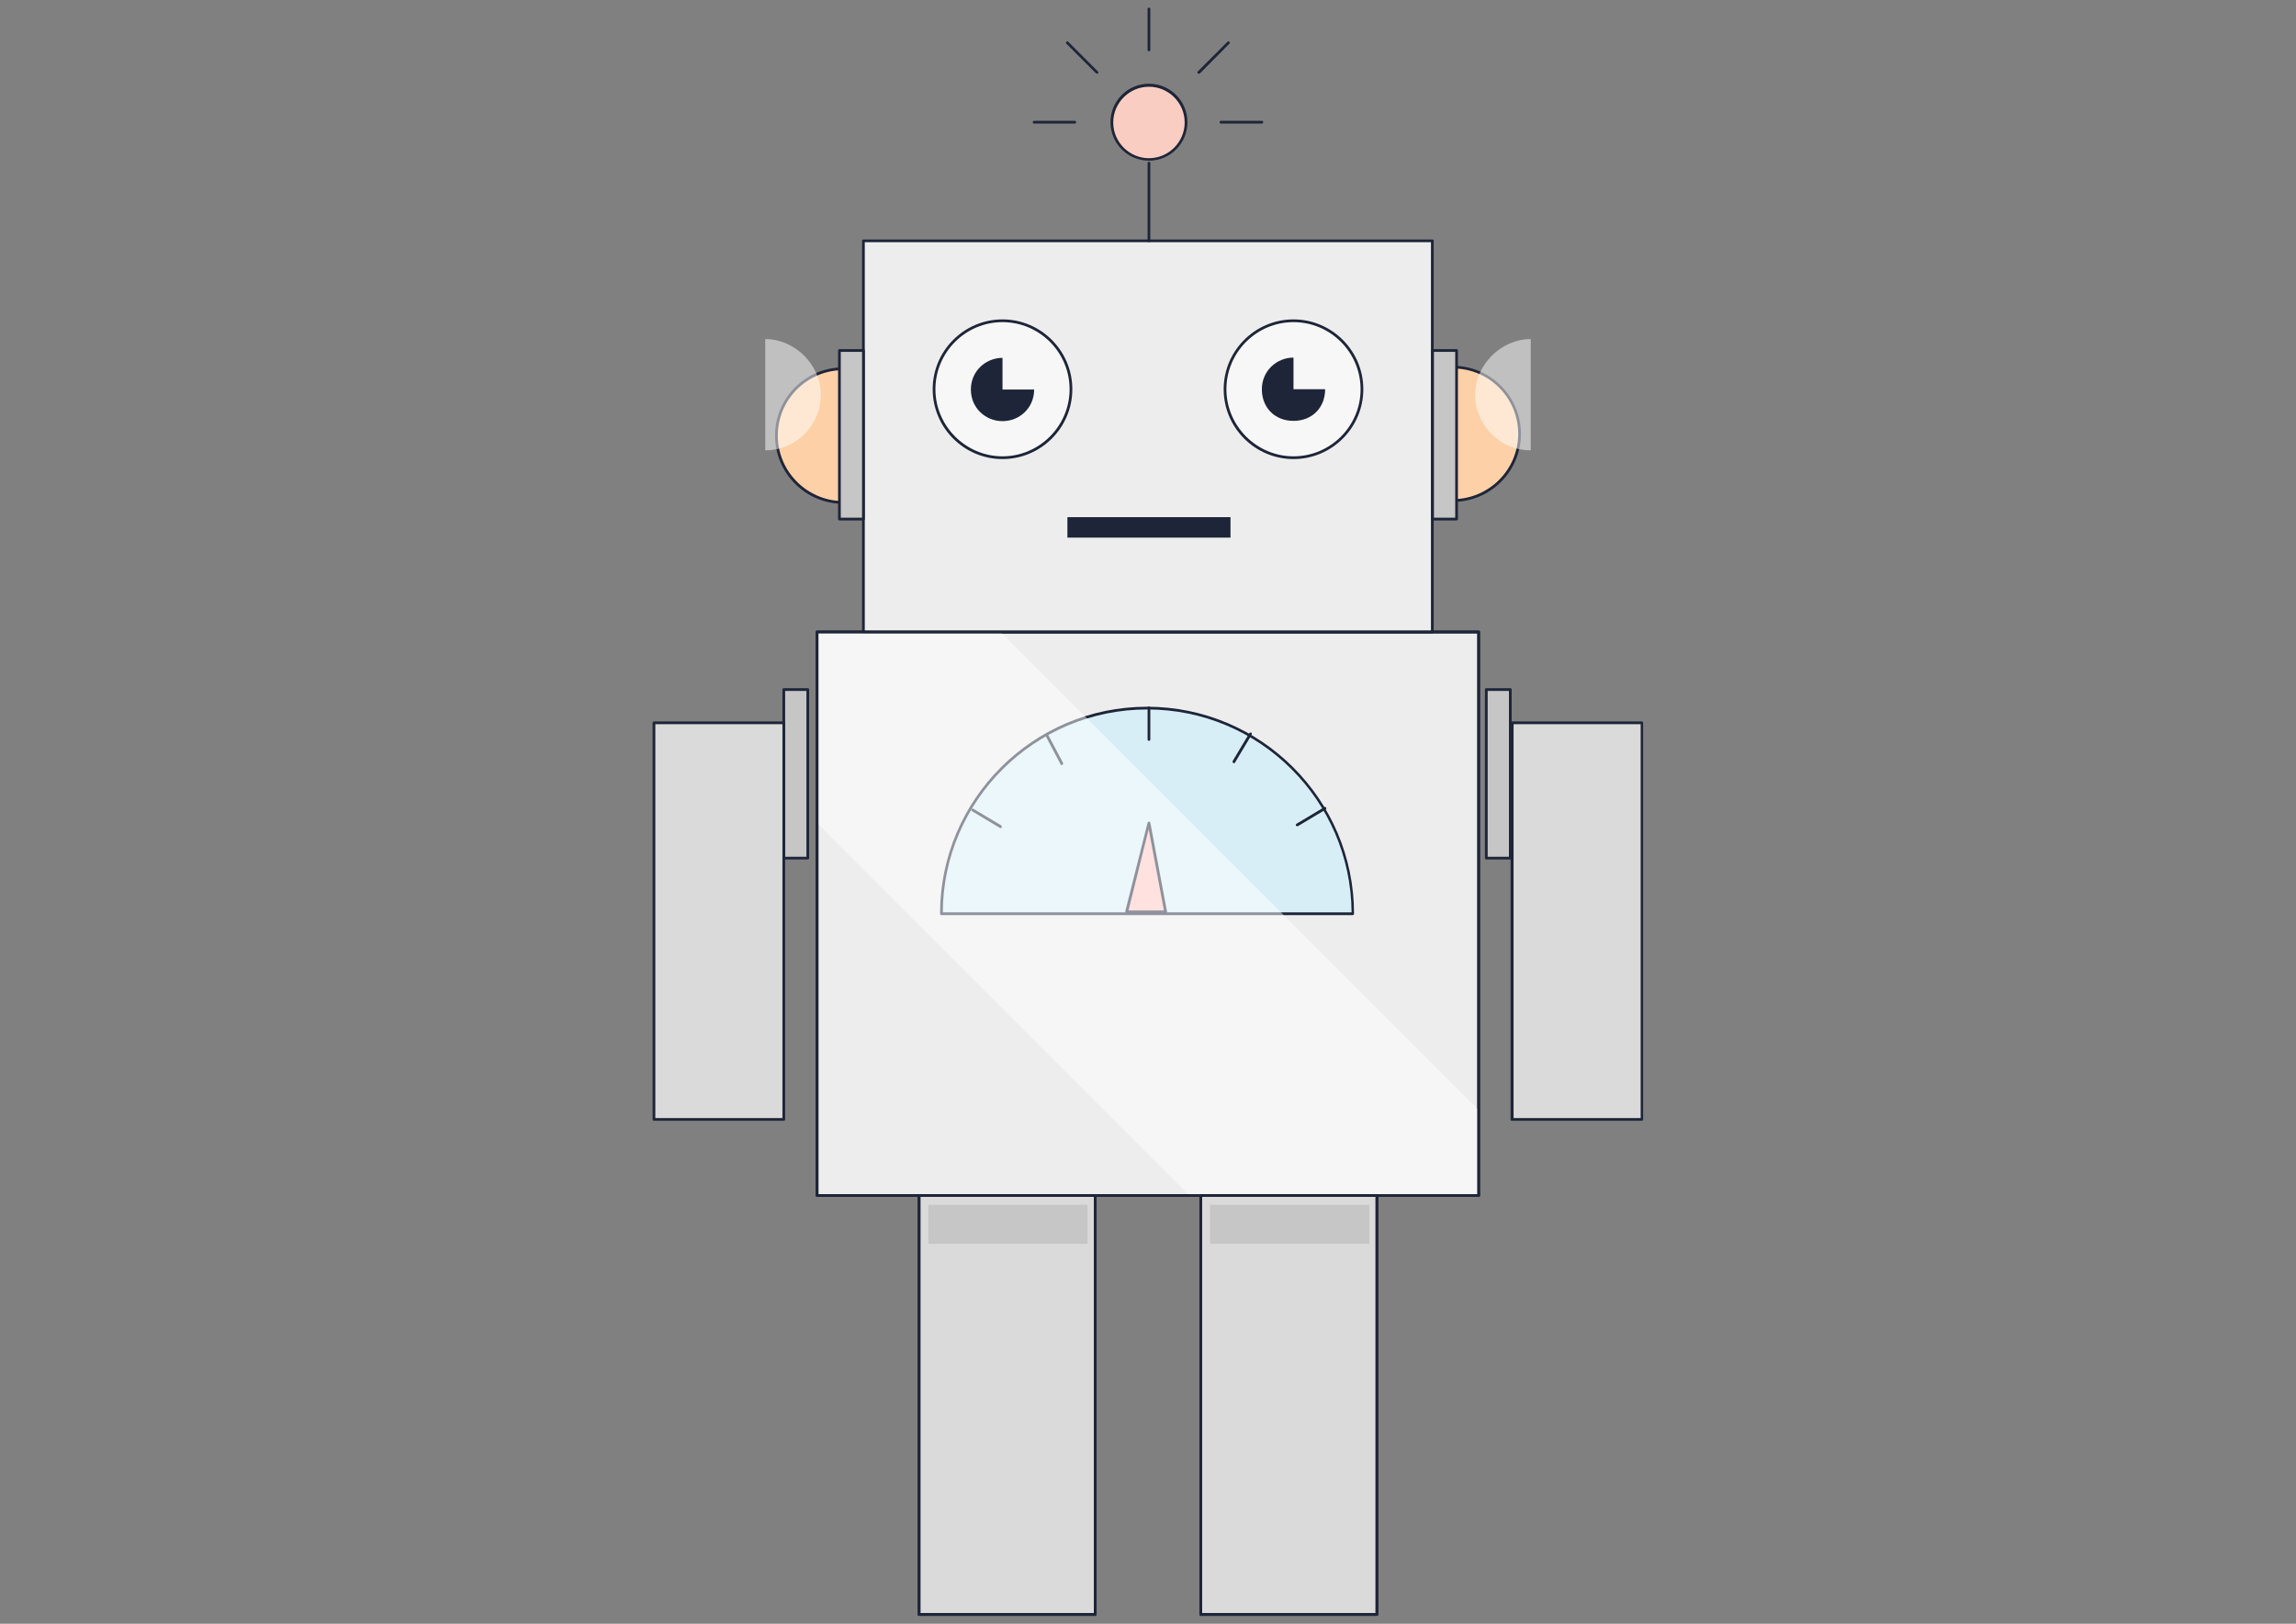 <?xml version="1.0" encoding="utf-8"?>
<!-- Generator: Adobe Illustrator 18.1.1, SVG Export Plug-In . SVG Version: 6.00 Build 0)  -->
<svg version="1.1" id="Calque_1" xmlns="http://www.w3.org/2000/svg" xmlns:xlink="http://www.w3.org/1999/xlink" x="0px" y="0px"
	 viewBox="0 0 841.9 595.3" enable-background="new 0 0 841.9 595.3" xml:space="preserve">
<rect x="0" y="0" width="841.9" height="595.3" fill="#808080" stroke="none"/>
<g>
	<g>
		<rect x="299.6" y="231.7" fill="#EDEDED" width="242.6" height="206.6"/>
		<path fill="#1E2538" d="M542.2,438.8H299.6c-0.3,0-0.5-0.2-0.5-0.5V231.7c0-0.3,0.2-0.5,0.5-0.5h242.6c0.3,0,0.5,0.2,0.5,0.5
			v206.6C542.7,438.6,542.5,438.8,542.2,438.8z M300.1,437.8h241.6V232.2H300.1V437.8z"/>
	</g>
	<g>
		<rect x="337" y="438.3" fill="#DADADA" width="64.6" height="153.6"/>
		<path fill="#1E2538" d="M401.6,592.4H337c-0.3,0-0.5-0.2-0.5-0.5V438.3c0-0.3,0.2-0.5,0.5-0.5h64.6c0.3,0,0.5,0.2,0.5,0.5v153.6
			C402.1,592.2,401.9,592.4,401.6,592.4z M337.5,591.4h63.6V438.8h-63.6V591.4z"/>
	</g>
	<g>
		<rect x="440.3" y="438.3" fill="#DADADA" width="64.6" height="153.6"/>
		<path fill="#1E2538" d="M504.9,592.4h-64.6c-0.3,0-0.5-0.2-0.5-0.5V438.3c0-0.3,0.2-0.5,0.5-0.5h64.6c0.3,0,0.5,0.2,0.5,0.5v153.6
			C505.4,592.2,505.1,592.4,504.9,592.4z M440.8,591.4h63.6V438.8h-63.6V591.4z"/>
	</g>
	<g>
		<rect x="316.6" y="88.3" fill="#EDEDED" width="208.6" height="143.4"/>
		<path fill="#1E2538" d="M525.3,232.2H316.6c-0.3,0-0.5-0.2-0.5-0.5V88.3c0-0.3,0.2-0.5,0.5-0.5h208.6c0.3,0,0.5,0.2,0.5,0.5v143.4
			C525.8,232,525.5,232.2,525.3,232.2z M317.1,231.2h207.6V88.8H317.1V231.2z"/>
	</g>
	<g>
		<rect x="391.4" y="189.6" fill="#1E2538" width="59.8" height="7.5"/>
	</g>
	<g>
		<circle fill="#F7F7F7" cx="367.6" cy="142.7" r="25.1"/>
		<path fill="#1E2538" d="M367.6,168.3c-14.1,0-25.6-11.5-25.6-25.6c0-14.1,11.5-25.6,25.6-25.6c14.1,0,25.6,11.5,25.6,25.6
			C393.2,156.8,381.7,168.3,367.6,168.3z M367.6,118.1c-13.6,0-24.6,11.1-24.6,24.6s11.1,24.6,24.6,24.6s24.6-11.1,24.6-24.6
			S381.2,118.1,367.6,118.1z"/>
	</g>
	<g>
		<circle fill="#F7F7F7" cx="474.3" cy="142.7" r="25.1"/>
		<path fill="#1E2538" d="M474.3,168.3c-14.1,0-25.6-11.5-25.6-25.6c0-14.1,11.5-25.6,25.6-25.6s25.6,11.5,25.6,25.6
			C499.9,156.8,488.4,168.3,474.3,168.3z M474.3,118.1c-13.6,0-24.6,11.1-24.6,24.6s11.1,24.6,24.6,24.6c13.6,0,24.6-11.1,24.6-24.6
			S487.9,118.1,474.3,118.1z"/>
	</g>
	<g>
		<path fill="#1E2538" d="M367.6,131.2c-6.1,0-11.6,4.8-11.6,11.6c0,6.8,5.4,11.6,11.6,11.6s11.6-4.8,11.6-11.6h-11.6V131.2z"/>
	</g>
	<g>
		<path fill="#1E2538" d="M474.3,142.7v-11.6c-6.1,0-11.6,4.8-11.6,11.6c0,6.8,4.8,11.6,11.6,11.6c6.8,0,11.6-4.8,11.6-11.6l0,0
			H474.3z"/>
	</g>
	<g>
		<path fill="#FDD0A7" d="M309.2,184.2c-13.6,0-24.5-10.9-24.5-24.5c0-13.6,10.9-24.5,24.5-24.5V184.2z"/>
		<path fill="#1E2538" d="M309.2,184.7c-13.8,0-25-11.2-25-25c0-13.8,11.2-25,25-25c0.3,0,0.5,0.2,0.5,0.5v48.9
			C309.7,184.4,309.4,184.7,309.2,184.7z M308.7,135.7c-13,0.3-23.5,10.9-23.5,24c0,13,10.5,23.7,23.5,24V135.7z"/>
	</g>
	<g>
		<path fill="#FDD0A7" d="M532.7,134.5c13.6,0,24.5,10.9,24.5,24.5s-10.9,24.5-24.5,24.5V134.5z"/>
		<path fill="#1E2538" d="M532.7,184c-0.3,0-0.5-0.2-0.5-0.5v-48.9c0-0.3,0.2-0.5,0.5-0.5c13.8,0,25,11.2,25,25
			C557.7,172.8,546.5,184,532.7,184z M533.2,135.1V183c13-0.3,23.5-10.9,23.5-24C556.7,146,546.2,135.3,533.2,135.1z"/>
	</g>
	<g opacity="0.5" enable-background="new    ">
		<path fill="#FFFFFF" d="M561.3,165.1c-11.6,0-20.4-9.5-20.4-20.4s9.5-20.4,20.4-20.4V165.1z"/>
	</g>
	<g opacity="0.5" enable-background="new    ">
		<path fill="#FFFFFF" d="M280.6,165.1c11.6,0,20.4-9.5,20.4-20.4s-9.5-20.4-20.4-20.4V165.1z"/>
	</g>
	<g>
		<path fill="#1E2538" d="M421.3,88.8c-0.3,0-0.5-0.2-0.5-0.5V59.8c0-0.3,0.2-0.5,0.5-0.5s0.5,0.2,0.5,0.5v28.5
			C421.8,88.6,421.6,88.8,421.3,88.8z"/>
	</g>
	<g>
		<circle fill="#FACDC2" cx="421.3" cy="44.8" r="13.6"/>
		<path fill="#1E2538" d="M421.3,58.9c-7.8,0-14.1-6.3-14.1-14.1s6.3-14.1,14.1-14.1c7.8,0,14.1,6.3,14.1,14.1
			S429.1,58.9,421.3,58.9z M421.3,31.8c-7.2,0-13.1,5.9-13.1,13.1s5.9,13.1,13.1,13.1s13.1-5.9,13.1-13.1S428.5,31.8,421.3,31.8z"/>
	</g>
	<g>
		<path fill="#1E2538" d="M421.3,18.8c-0.3,0-0.5-0.2-0.5-0.5v-15c0-0.3,0.2-0.5,0.5-0.5s0.5,0.2,0.5,0.5v15
			C421.8,18.6,421.6,18.8,421.3,18.8z"/>
	</g>
	<g>
		<path fill="#1E2538" d="M439.6,27c-0.1,0-0.3,0-0.4-0.1c-0.2-0.2-0.2-0.5,0-0.7l10.9-10.9c0.2-0.2,0.5-0.2,0.7,0s0.2,0.5,0,0.7
			L440,26.9C439.9,27,439.8,27,439.6,27z"/>
	</g>
	<g>
		<path fill="#1E2538" d="M462.7,45.3h-15c-0.3,0-0.5-0.2-0.5-0.5s0.2-0.5,0.5-0.5h15c0.3,0,0.5,0.2,0.5,0.5S463,45.3,462.7,45.3z"
			/>
	</g>
	<g>
		<path fill="#1E2538" d="M402.3,27c-0.1,0-0.3,0-0.4-0.1L391,16c-0.2-0.2-0.2-0.5,0-0.7s0.5-0.2,0.7,0l10.9,10.9
			c0.2,0.2,0.2,0.5,0,0.7C402.5,27,402.4,27,402.3,27z"/>
	</g>
	<g>
		<path fill="#1E2538" d="M394.1,45.3h-14.9c-0.3,0-0.5-0.2-0.5-0.5s0.2-0.5,0.5-0.5h14.9c0.3,0,0.5,0.2,0.5,0.5
			S394.4,45.3,394.1,45.3z"/>
	</g>
	<g>
		<rect x="525.3" y="128.4" fill="#C6C6C6" width="8.8" height="61.8"/>
		<path fill="#1E2538" d="M534.1,190.8h-8.8c-0.3,0-0.5-0.2-0.5-0.5v-61.8c0-0.3,0.2-0.5,0.5-0.5h8.8c0.3,0,0.5,0.2,0.5,0.5v61.8
			C534.6,190.5,534.4,190.8,534.1,190.8z M525.8,189.8h7.8v-60.8h-7.8V189.8z"/>
	</g>
	<g>
		<rect x="545" y="252.8" fill="#C6C6C6" width="8.8" height="61.8"/>
		<path fill="#1E2538" d="M553.8,315.1H545c-0.3,0-0.5-0.2-0.5-0.5v-61.8c0-0.3,0.2-0.5,0.5-0.5h8.8c0.3,0,0.5,0.2,0.5,0.5v61.8
			C554.3,314.9,554.1,315.1,553.8,315.1z M545.5,314.1h7.8v-60.8h-7.8V314.1z"/>
	</g>
	<g>
		<rect x="287.4" y="252.8" fill="#C6C6C6" width="8.8" height="61.8"/>
		<path fill="#1E2538" d="M296.2,315.1h-8.8c-0.3,0-0.5-0.2-0.5-0.5v-61.8c0-0.3,0.2-0.5,0.5-0.5h8.8c0.3,0,0.5,0.2,0.5,0.5v61.8
			C296.7,314.9,296.5,315.1,296.2,315.1z M287.9,314.1h7.8v-60.8h-7.8V314.1z"/>
	</g>
	<g>
		<rect x="307.8" y="128.4" fill="#C6C6C6" width="8.8" height="61.8"/>
		<path fill="#1E2538" d="M316.6,190.8h-8.8c-0.3,0-0.5-0.2-0.5-0.5v-61.8c0-0.3,0.2-0.5,0.5-0.5h8.8c0.3,0,0.5,0.2,0.5,0.5v61.8
			C317.1,190.5,316.9,190.8,316.6,190.8z M308.3,189.8h7.8v-60.8h-7.8V189.8z"/>
	</g>
	<g>
		<rect x="554.5" y="265" fill="#DADADA" width="47.6" height="145.4"/>
		<path fill="#1E2538" d="M602,410.9h-47.6c-0.3,0-0.5-0.2-0.5-0.5V265c0-0.3,0.2-0.5,0.5-0.5H602c0.3,0,0.5,0.2,0.5,0.5v145.4
			C602.5,410.7,602.3,410.9,602,410.9z M555,409.9h46.6V265.5H555V409.9z"/>
	</g>
	<g>
		<rect x="239.8" y="265" fill="#DADADA" width="47.6" height="145.4"/>
		<path fill="#1E2538" d="M287.4,410.9h-47.6c-0.3,0-0.5-0.2-0.5-0.5V265c0-0.3,0.2-0.5,0.5-0.5h47.6c0.3,0,0.5,0.2,0.5,0.5v145.4
			C287.9,410.7,287.7,410.9,287.4,410.9z M240.3,409.9h46.6V265.5h-46.6V409.9z"/>
	</g>
	<g>
		<path fill="#D7EEF7" d="M345.2,335c0-41.5,34-75.4,75.4-75.4s75.4,34,75.4,75.4L345.2,335L345.2,335z"/>
		<path fill="#1E2538" d="M496,335.5H345.2c-0.3,0-0.5-0.2-0.5-0.5c0-41.9,34.1-75.9,75.9-75.9c41.9,0,75.9,34.1,75.9,75.9
			C496.5,335.3,496.3,335.5,496,335.5z M345.7,334.5h149.9c-0.3-41.1-33.8-74.4-74.9-74.4C379.5,260.1,345.9,293.4,345.7,334.5z"/>
	</g>
	<g>
		<polygon fill="#FEC3C0" points="413.1,334.3 421.3,301.7 427.4,334.3 		"/>
		<path fill="#1E2538" d="M427.4,334.8C427.4,334.8,427.4,334.8,427.4,334.8h-14.3c-0.2,0-0.3-0.1-0.4-0.2s-0.1-0.3-0.1-0.4
			l8.2-32.6c0.1-0.2,0.3-0.4,0.5-0.4c0.2,0,0.4,0.2,0.5,0.4l6.1,32.5c0,0.1,0.1,0.1,0.1,0.2C427.9,334.6,427.7,334.8,427.4,334.8z
			 M413.8,333.8h13l-5.6-29.8L413.8,333.8z"/>
	</g>
	<g>
		<path fill="#1E2538" d="M421.3,271.6c-0.3,0-0.5-0.2-0.5-0.5v-11.6c0-0.3,0.2-0.5,0.5-0.5s0.5,0.2,0.5,0.5v11.6
			C421.8,271.4,421.6,271.6,421.3,271.6z"/>
	</g>
	<g>
		<path fill="#1E2538" d="M389.3,280.5c-0.2,0-0.4-0.1-0.4-0.3l-5.4-10.2c-0.1-0.2,0-0.5,0.2-0.7c0.2-0.1,0.5,0,0.7,0.2l5.4,10.2
			c0.1,0.2,0,0.5-0.2,0.7C389.5,280.5,389.4,280.5,389.3,280.5z"/>
	</g>
	<g>
		<path fill="#1E2538" d="M366.9,303.6c-0.1,0-0.2,0-0.3-0.1l-10.2-6.1c-0.2-0.1-0.3-0.4-0.2-0.7c0.1-0.2,0.4-0.3,0.7-0.2l10.2,6.1
			c0.2,0.1,0.3,0.4,0.2,0.7C367.3,303.5,367.1,303.6,366.9,303.6z"/>
	</g>
	<g>
		<path fill="#1E2538" d="M452.5,279.8c-0.1,0-0.2,0-0.3-0.1c-0.2-0.1-0.3-0.4-0.2-0.7l6.1-10.2c0.1-0.2,0.5-0.3,0.7-0.2
			c0.2,0.1,0.3,0.4,0.2,0.7l-6.1,10.2C452.9,279.7,452.7,279.8,452.5,279.8z"/>
	</g>
	<g>
		<path fill="#1E2538" d="M475.6,302.9c-0.2,0-0.3-0.1-0.4-0.2c-0.1-0.2-0.1-0.5,0.2-0.7l10.2-6.1c0.2-0.1,0.5-0.1,0.7,0.2
			c0.1,0.2,0.1,0.5-0.2,0.7l-10.2,6.1C475.8,302.9,475.7,302.9,475.6,302.9z"/>
	</g>
	<g opacity="0.5" enable-background="new    ">
		<polygon fill="#FFFFFF" points="542.2,407 366.9,231.7 299.6,231.7 299.6,301.7 436.2,438.3 542.2,438.3 		"/>
	</g>
	<g>
		<path fill="#1E2538" d="M542.2,438.8H299.6c-0.3,0-0.5-0.2-0.5-0.5V231.7c0-0.3,0.2-0.5,0.5-0.5h242.6c0.3,0,0.5,0.2,0.5,0.5
			v206.6C542.7,438.6,542.5,438.8,542.2,438.8z M300.1,437.8h241.6V232.2H300.1V437.8z"/>
	</g>
	<g>
		<rect x="340.4" y="441.7" fill="#C6C6C6" width="58.4" height="14.3"/>
	</g>
	<g>
		<rect x="443.7" y="441.7" fill="#C6C6C6" width="58.4" height="14.3"/>
	</g>
	<g>
		<path fill="#1E2538" d="M401.6,592.4H337c-0.3,0-0.5-0.2-0.5-0.5V438.3c0-0.3,0.2-0.5,0.5-0.5h64.6c0.3,0,0.5,0.2,0.5,0.5v153.6
			C402.1,592.2,401.9,592.4,401.6,592.4z M337.5,591.4h63.6V438.8h-63.6V591.4z"/>
	</g>
	<g>
		<path fill="#1E2538" d="M504.9,592.4h-64.6c-0.3,0-0.5-0.2-0.5-0.5V438.3c0-0.3,0.2-0.5,0.5-0.5h64.6c0.3,0,0.5,0.2,0.5,0.5v153.6
			C505.4,592.2,505.1,592.4,504.9,592.4z M440.8,591.4h63.6V438.8h-63.6V591.4z"/>
	</g>
</g>
</svg>
